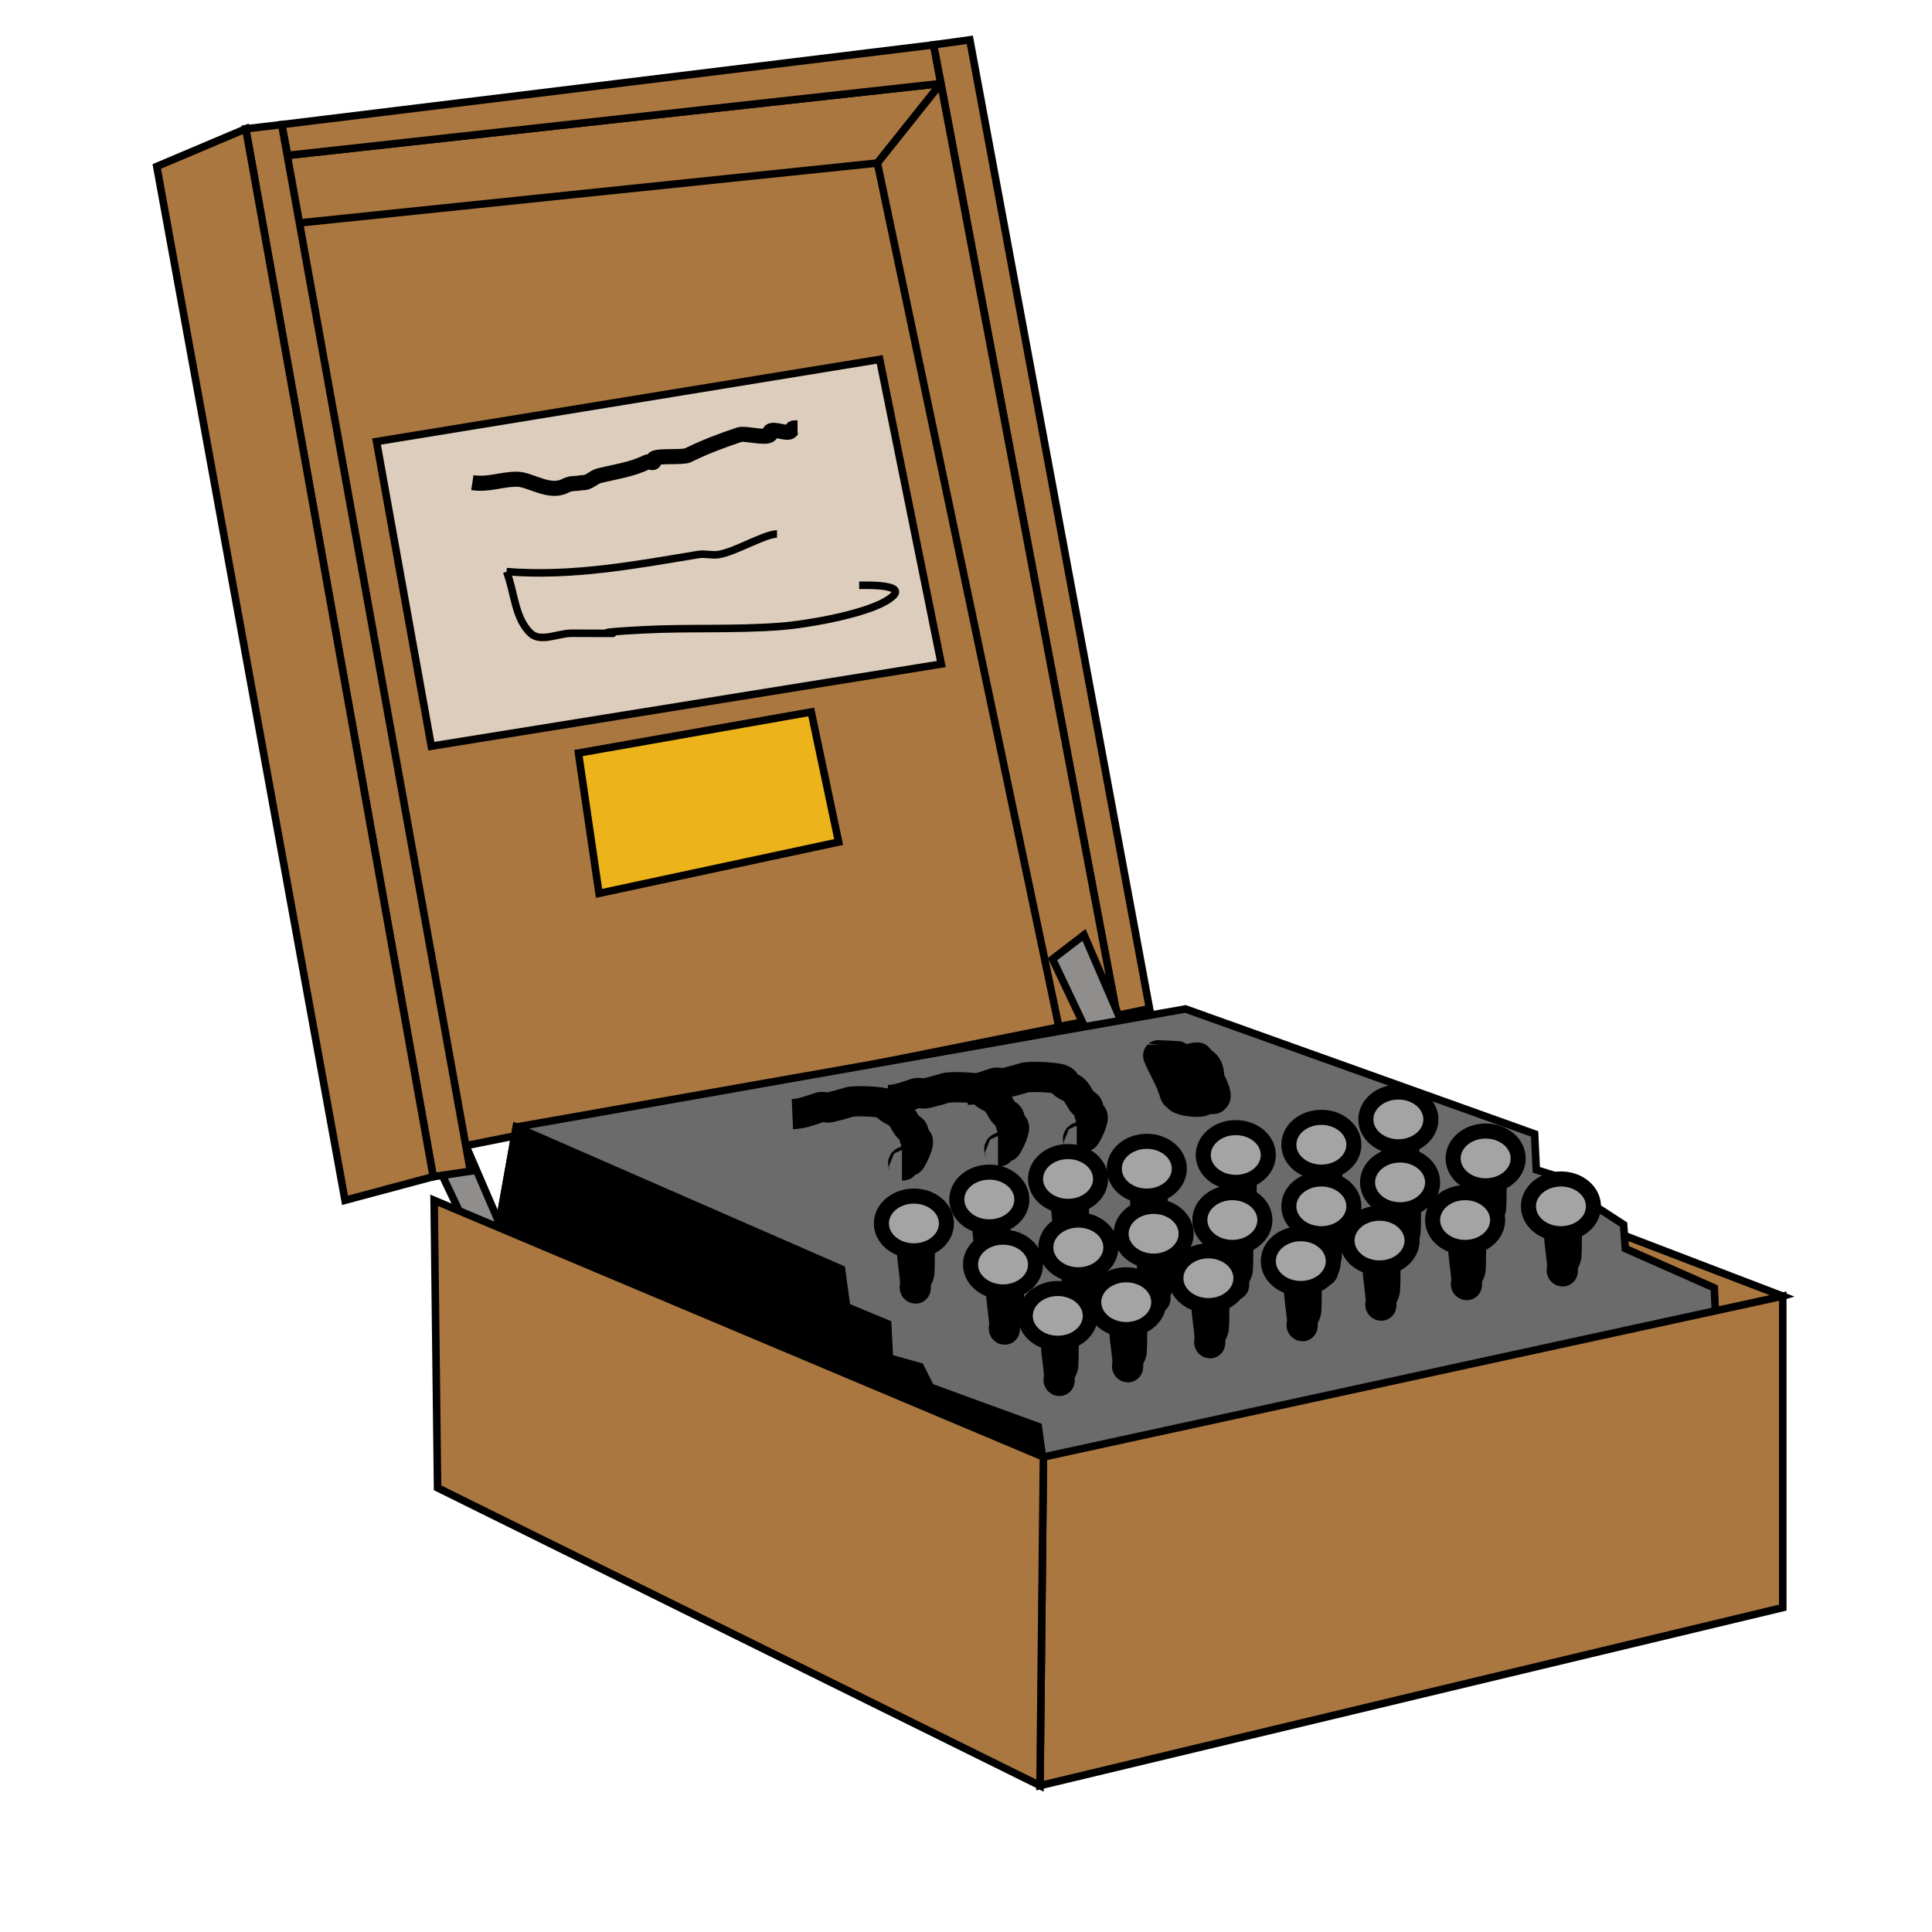 <?xml version="1.0" encoding="UTF-8" standalone="no"?>
<!-- Created with Inkscape (http://www.inkscape.org/) -->

<svg
   width="64"
   height="64"
   viewBox="0 0 16.933 16.933"
   version="1.1"
   id="svg5"
   inkscape:export-filename="D:\Programs\Personal Pets\Enigma\media\EM.png"
   inkscape:export-xdpi="96"
   inkscape:export-ydpi="96"
   inkscape:version="1.1.2 (b8e25be833, 2022-02-05)"
   sodipodi:docname="EM.svg"
   xmlns:inkscape="http://www.inkscape.org/namespaces/inkscape"
   xmlns:sodipodi="http://sodipodi.sourceforge.net/DTD/sodipodi-0.dtd"
   xmlns="http://www.w3.org/2000/svg"
   xmlns:svg="http://www.w3.org/2000/svg">
  <sodipodi:namedview
     id="namedview7"
     pagecolor="#ffffff"
     bordercolor="#666666"
     borderopacity="1.0"
     inkscape:pageshadow="2"
     inkscape:pageopacity="0.0"
     inkscape:pagecheckerboard="0"
     inkscape:document-units="px"
     showgrid="false"
     units="px"
     inkscape:zoom="6.2359708"
     inkscape:cx="44.660248"
     inkscape:cy="36.24135"
     inkscape:window-width="1920"
     inkscape:window-height="1009"
     inkscape:window-x="-8"
     inkscape:window-y="-8"
     inkscape:window-maximized="1"
     inkscape:current-layer="layer2">
    <inkscape:grid
       type="xygrid"
       id="grid824" />
  </sodipodi:namedview>
  <defs
     id="defs2" />
  <g
     inkscape:label="Layer 1"
     inkscape:groupmode="layer"
     id="layer1" />
  <g
     inkscape:groupmode="layer"
     id="layer2"
     inkscape:label="Layer 2">
    <g
       id="g10098">
      <path
         style="fill:#ab7740;stroke:#000000;stroke-width:0.066;stroke-linecap:butt;stroke-linejoin:miter;stroke-opacity:1;stroke-miterlimit:4;stroke-dasharray:none;fill-opacity:1"
         d="m 15.625,11.36 -3.459,-1.324 -0.135,2.385 z"
         id="path8391" />
      <path
         style="fill:#ab7740;fill-opacity:1;stroke:#000000;stroke-width:0.066;stroke-linecap:butt;stroke-linejoin:miter;stroke-miterlimit:4;stroke-dasharray:none;stroke-opacity:1"
         d="M 3.339,10.19 9.79,8.9 8.347,0.626 1.872,1.443 Z"
         id="path4196" />
      <path
         style="fill:#ab7740;fill-opacity:1;stroke:#000000;stroke-width:0.066;stroke-linecap:butt;stroke-linejoin:miter;stroke-miterlimit:4;stroke-dasharray:none;stroke-opacity:1"
         d="M 8.246,0.732 2.522,1.362 2.334,1.984 7.69,1.429 8.246,0.732"
         id="path4384" />
      <path
         style="fill:#ab7740;fill-opacity:1;stroke:#000000;stroke-width:0.066;stroke-linecap:butt;stroke-linejoin:miter;stroke-miterlimit:4;stroke-dasharray:none;stroke-opacity:1"
         d="M 2.469,1.092 8.183,0.393 8.246,0.732 2.522,1.362 Z"
         id="path4060" />
      <path
         style="fill:#ab7740;fill-opacity:1;stroke:#000000;stroke-width:0.066;stroke-linecap:butt;stroke-linejoin:miter;stroke-miterlimit:4;stroke-dasharray:none;stroke-opacity:1"
         d="M 8.183,0.393 9.79,8.9 10.075,8.84 8.5,0.349 Z"
         id="path4128" />
      <path
         style="fill:#ab7740;fill-opacity:1;stroke:#000000;stroke-width:0.066;stroke-linecap:butt;stroke-linejoin:miter;stroke-miterlimit:4;stroke-dasharray:none;stroke-opacity:1"
         d="M 9.79,8.9 9.28,8.997 7.69,1.429 8.246,0.732 Z"
         id="path4316" />
      <path
         style="fill:#8f8e8c;fill-opacity:1;stroke:#000000;stroke-width:0.066;stroke-linecap:butt;stroke-linejoin:miter;stroke-miterlimit:4;stroke-dasharray:none;stroke-opacity:1"
         d="M 9.501,8.194 10.248,9.927 10.01,10.061 9.225,8.406 Z"
         id="path8539-8" />
      <g
         id="g8126"
         transform="translate(0.295,-0.548)">
        <path
           style="fill:#6b6b6b;fill-opacity:1;stroke:#000000;stroke-width:0.066;stroke-linecap:butt;stroke-linejoin:miter;stroke-miterlimit:4;stroke-dasharray:none;stroke-opacity:1"
           d="m 4.08,11.266 4.77,2.115 5.895,-1.215 -0.015,-0.33 -0.78,-0.345 -0.015,-0.21 -0.3,-0.195 -0.03,-0.15 -0.435,-0.135 -0.015,-0.315 -3.06,-1.095 -5.865,1.035 z"
           id="path4584" />
        <path
           style="fill:#000000;fill-opacity:1;stroke:#000000;stroke-width:0.066;stroke-linecap:butt;stroke-linejoin:miter;stroke-miterlimit:4;stroke-dasharray:none;stroke-opacity:1"
           d="m 4.23,10.426 2.85,1.245 0.045,0.33 0.36,0.15 0.015,0.3 0.27,0.075 0.09,0.18 0.945,0.345 0.045,0.33 -4.77,-2.115 z"
           id="path7047" />
      </g>
      <path
         style="fill:#ab7740;fill-opacity:1;stroke:#000000;stroke-width:0.066;stroke-linecap:butt;stroke-linejoin:miter;stroke-miterlimit:4;stroke-dasharray:none;stroke-opacity:1"
         d="m 15.625,11.36 v 2.73 l -6.51,1.56 0.03,-2.88 z"
         id="path1039" />
      <path
         style="fill:#8f8e8c;stroke:#000000;stroke-width:0.066;stroke-linecap:butt;stroke-linejoin:miter;stroke-opacity:1;stroke-miterlimit:4;stroke-dasharray:none;fill-opacity:1"
         d="M 3.628,8.984 4.375,10.718 4.137,10.851 3.352,9.196 Z"
         id="path8539" />
      <path
         style="fill:#ab7740;fill-opacity:1;stroke:#000000;stroke-width:0.066;stroke-linecap:butt;stroke-linejoin:miter;stroke-miterlimit:4;stroke-dasharray:none;stroke-opacity:1"
         d="m 3.797,10.313 v 0 0 L 4.123,10.265 2.469,1.092 2.154,1.129 Z"
         id="path3912" />
      <path
         style="fill:#ab7740;fill-opacity:1;stroke:#000000;stroke-width:0.066;stroke-linecap:butt;stroke-linejoin:miter;stroke-miterlimit:4;stroke-dasharray:none;stroke-opacity:1"
         d="M 3.024,10.52 3.797,10.313 2.154,1.129 1.374,1.459 Z"
         id="path3844" />
      <path
         style="fill:#ab7740;fill-opacity:1;stroke:#000000;stroke-width:0.066;stroke-linecap:butt;stroke-linejoin:miter;stroke-miterlimit:4;stroke-dasharray:none;stroke-opacity:1"
         d="m 9.145,12.77 -5.34,-2.25 0.03,2.52 5.28,2.61 z"
         id="path3681" />
    </g>
    <path
       style="fill:#ddcdbc;stroke:#000000;stroke-width:0.066;stroke-linecap:butt;stroke-linejoin:miter;stroke-opacity:1;stroke-miterlimit:4;stroke-dasharray:none;fill-opacity:1"
       d="M 3.3,3.87 3.78,6.54 8.25,5.82 7.71,3.15 Z"
       id="path10133" />
    <path
       style="fill:none;stroke:#000000;stroke-width:0.132;stroke-linecap:butt;stroke-linejoin:miter;stroke-opacity:1;stroke-miterlimit:4;stroke-dasharray:none"
       d="m 4.14,4.23 c 0.142,0.022 0.253,-0.03 0.39,-0.03 0.116,0 0.282,0.129 0.42,0.06 0.064,-0.032 0.074,-0.015 0.15,-0.03 0.06,0.007 0.098,-0.047 0.15,-0.06 0.149,-0.037 0.29,-0.055 0.42,-0.12 0.018,-0.009 0.046,0.014 0.06,0 0.007,-0.007 -0.007,-0.023 0,-0.03 0.03,-0.03 0.254,-0.007 0.3,-0.03 0.139,-0.069 0.29,-0.127 0.45,-0.18 0.051,-0.017 0.232,0.038 0.27,0 0.007,-0.007 -0.007,-0.023 0,-0.03 0.03,-0.03 0.15,0.03 0.18,0 0.028,-0.028 -0.002,-0.03 0.06,-0.03"
       id="path11191" />
    <path
       style="fill:none;stroke:#000000;stroke-width:0.066;stroke-linecap:butt;stroke-linejoin:miter;stroke-opacity:1;stroke-miterlimit:4;stroke-dasharray:none"
       d="m 4.44,5.01 c 0.57,0.046 1.126,-0.058 1.68,-0.15 0.059,-0.01 0.121,0.01 0.18,0 0.146,-0.024 0.404,-0.18 0.51,-0.18"
       id="path11193" />
    <path
       style="fill:none;stroke:#000000;stroke-width:0.066;stroke-linecap:butt;stroke-linejoin:miter;stroke-opacity:1;stroke-miterlimit:4;stroke-dasharray:none"
       d="m 4.44,5.01 c 0.07,0.18 0.07,0.407 0.21,0.54 0.087,0.083 0.24,0 0.36,0 0.834,0 -0.148,0.011 0.63,-0.03 C 6.041,5.499 6.44,5.521 6.84,5.49 7.08,5.472 7.681,5.37 7.83,5.22 7.935,5.115 7.551,5.13 7.53,5.13"
       id="path11195" />
    <path
       style="fill:#ecb31a;stroke:#000000;stroke-width:0.066;stroke-linecap:butt;stroke-linejoin:miter;stroke-opacity:1;stroke-miterlimit:4;stroke-dasharray:none;fill-opacity:1"
       d="M 5.07,6.6 5.25,7.83 7.35,7.38 7.11,6.24 Z"
       id="path11310" />
    <path
       style="fill:none;stroke:#000000;stroke-width:0.265px;stroke-linecap:butt;stroke-linejoin:miter;stroke-opacity:1"
       d="m 6.945,9.765 c 0.09,-0.004 0.161,-0.034 0.24,-0.06 0.027,-0.009 0.063,0.007 0.09,0 0.056,-0.014 0.116,-0.029 0.165,-0.045 0.05,-0.017 0.29,-0.005 0.33,0.015 0.062,0.031 -0.016,-0.001 0.015,0.03 0.014,0.014 0.056,0.036 0.075,0.045 0.048,0.024 0.073,0.103 0.105,0.135 0.007,0.007 0.022,0.007 0.03,0.015 0.024,0.024 0.009,0.069 0.03,0.09 0.004,0.004 0.011,-0.004 0.015,0 0.026,0.026 -0.05,0.17 -0.06,0.18 -0.013,0.013 -0.048,0.003 -0.06,0.015 -0.016,0.016 0.021,0.03 -0.015,0.03"
       id="path20262" />
    <path
       style="fill:none;stroke:#000000;stroke-width:0.265px;stroke-linecap:butt;stroke-linejoin:miter;stroke-opacity:1"
       d="m 7.787,9.642 c 0.09,-0.004 0.161,-0.034 0.24,-0.06 0.027,-0.009 0.063,0.007 0.09,0 0.056,-0.014 0.116,-0.029 0.165,-0.045 0.05,-0.017 0.29,-0.005 0.33,0.015 0.062,0.031 -0.016,-10e-4 0.015,0.03 0.014,0.014 0.056,0.036 0.075,0.045 0.048,0.024 0.073,0.103 0.105,0.135 0.007,0.007 0.022,0.007 0.03,0.015 0.024,0.024 0.009,0.069 0.03,0.09 0.004,0.004 0.011,-0.004 0.015,0 0.026,0.026 -0.05,0.17 -0.06,0.18 -0.013,0.013 -0.048,0.003 -0.06,0.015 -0.016,0.016 0.021,0.03 -0.015,0.03"
       id="path20262-7" />
    <path
       style="fill:none;stroke:#000000;stroke-width:0.265px;stroke-linecap:butt;stroke-linejoin:miter;stroke-opacity:1"
       d="m 8.477,9.552 c 0.09,-0.004 0.161,-0.034 0.24,-0.06 0.027,-0.009 0.063,0.007 0.09,0 0.056,-0.014 0.116,-0.029 0.165,-0.045 0.05,-0.017 0.29,-0.005 0.33,0.015 0.062,0.031 -0.016,-10e-4 0.015,0.03 0.014,0.014 0.056,0.036 0.075,0.045 0.048,0.024 0.073,0.103 0.105,0.135 0.007,0.007 0.022,0.007 0.03,0.015 0.024,0.024 0.009,0.069 0.03,0.09 0.004,0.004 0.011,-0.004 0.015,0 0.026,0.026 -0.05,0.17 -0.06,0.18 -0.013,0.013 -0.048,0.003 -0.06,0.015 -0.016,0.016 0.021,0.03 -0.015,0.03"
       id="path20262-0" />
    <g
       id="g22141"
       transform="translate(-5.91,-4.32)">
      <path
         style="fill:none;stroke:#000000;stroke-width:0.265px;stroke-linecap:butt;stroke-linejoin:miter;stroke-opacity:1"
         d="m 18.151,13.951 c 0.02,0.04 0.043,0.078 0.06,0.12 0.01,0.024 0.009,0.491 0,0.51 -0.021,0.043 -0.053,0.12 -0.03,0.12 0.008,0 -0.03,-0.261 -0.03,-0.3"
         id="path20493" />
      <ellipse
         style="fill:#a4a4a4;fill-opacity:1;stroke:#000000;stroke-width:0.132;stroke-linecap:round;stroke-miterlimit:4;stroke-dasharray:none;stroke-opacity:1;paint-order:fill markers stroke"
         id="path20517"
         cx="18.166"
         cy="14.131"
         rx="0.285"
         ry="0.24" />
    </g>
    <g
       id="g22141-3"
       transform="translate(-6.585,-4.098)">
      <path
         style="fill:none;stroke:#000000;stroke-width:0.265px;stroke-linecap:butt;stroke-linejoin:miter;stroke-opacity:1"
         d="m 18.151,13.951 c 0.02,0.04 0.043,0.078 0.06,0.12 0.01,0.024 0.009,0.491 0,0.51 -0.021,0.043 -0.053,0.12 -0.03,0.12 0.008,0 -0.03,-0.261 -0.03,-0.3"
         id="path20493-8" />
      <ellipse
         style="fill:#a4a4a4;fill-opacity:1;stroke:#000000;stroke-width:0.132;stroke-linecap:round;stroke-miterlimit:4;stroke-dasharray:none;stroke-opacity:1;paint-order:fill markers stroke"
         id="path20517-8"
         cx="18.166"
         cy="14.131"
         rx="0.285"
         ry="0.24" />
    </g>
    <g
       id="g22141-4"
       transform="translate(-9.495,-3.618)">
      <path
         style="fill:none;stroke:#000000;stroke-width:0.265px;stroke-linecap:butt;stroke-linejoin:miter;stroke-opacity:1"
         d="m 18.151,13.951 c 0.02,0.04 0.043,0.078 0.06,0.12 0.01,0.024 0.009,0.491 0,0.51 -0.021,0.043 -0.053,0.12 -0.03,0.12 0.008,0 -0.03,-0.261 -0.03,-0.3"
         id="path20493-3" />
      <ellipse
         style="fill:#a4a4a4;fill-opacity:1;stroke:#000000;stroke-width:0.132;stroke-linecap:round;stroke-miterlimit:4;stroke-dasharray:none;stroke-opacity:1;paint-order:fill markers stroke"
         id="path20517-2"
         cx="18.166"
         cy="14.131"
         rx="0.285"
         ry="0.24" />
    </g>
    <g
       id="g22141-5"
       transform="translate(-8.805,-3.798)">
      <path
         style="fill:none;stroke:#000000;stroke-width:0.265px;stroke-linecap:butt;stroke-linejoin:miter;stroke-opacity:1"
         d="m 18.151,13.951 c 0.02,0.04 0.043,0.078 0.06,0.12 0.01,0.024 0.009,0.491 0,0.51 -0.021,0.043 -0.053,0.12 -0.03,0.12 0.008,0 -0.03,-0.261 -0.03,-0.3"
         id="path20493-03" />
      <ellipse
         style="fill:#a4a4a4;fill-opacity:1;stroke:#000000;stroke-width:0.132;stroke-linecap:round;stroke-miterlimit:4;stroke-dasharray:none;stroke-opacity:1;paint-order:fill markers stroke"
         id="path20517-3"
         cx="18.166"
         cy="14.131"
         rx="0.285"
         ry="0.24" />
    </g>
    <g
       id="g22141-51"
       transform="translate(-8.115,-3.888)">
      <path
         style="fill:none;stroke:#000000;stroke-width:0.265px;stroke-linecap:butt;stroke-linejoin:miter;stroke-opacity:1"
         d="m 18.151,13.951 c 0.02,0.04 0.043,0.078 0.06,0.12 0.01,0.024 0.009,0.491 0,0.51 -0.021,0.043 -0.053,0.12 -0.03,0.12 0.008,0 -0.03,-0.261 -0.03,-0.3"
         id="path20493-1" />
      <ellipse
         style="fill:#a4a4a4;fill-opacity:1;stroke:#000000;stroke-width:0.132;stroke-linecap:round;stroke-miterlimit:4;stroke-dasharray:none;stroke-opacity:1;paint-order:fill markers stroke"
         id="path20517-4"
         cx="18.166"
         cy="14.131"
         rx="0.285"
         ry="0.24" />
    </g>
    <g
       id="g22141-7"
       transform="translate(-7.335,-4.008)">
      <path
         style="fill:none;stroke:#000000;stroke-width:0.265px;stroke-linecap:butt;stroke-linejoin:miter;stroke-opacity:1"
         d="m 18.151,13.951 c 0.02,0.04 0.043,0.078 0.06,0.12 0.01,0.024 0.009,0.491 0,0.51 -0.021,0.043 -0.053,0.12 -0.03,0.12 0.008,0 -0.03,-0.261 -0.03,-0.3"
         id="path20493-6" />
      <ellipse
         style="fill:#a4a4a4;fill-opacity:1;stroke:#000000;stroke-width:0.132;stroke-linecap:round;stroke-miterlimit:4;stroke-dasharray:none;stroke-opacity:1;paint-order:fill markers stroke"
         id="path20517-6"
         cx="18.166"
         cy="14.131"
         rx="0.285"
         ry="0.24" />
    </g>
    <g
       id="g22141-1"
       transform="translate(-10.156,-3.408)">
      <path
         style="fill:none;stroke:#000000;stroke-width:0.265px;stroke-linecap:butt;stroke-linejoin:miter;stroke-opacity:1"
         d="m 18.151,13.951 c 0.02,0.04 0.043,0.078 0.06,0.12 0.01,0.024 0.009,0.491 0,0.51 -0.021,0.043 -0.053,0.12 -0.03,0.12 0.008,0 -0.03,-0.261 -0.03,-0.3"
         id="path20493-0" />
      <ellipse
         style="fill:#a4a4a4;fill-opacity:1;stroke:#000000;stroke-width:0.132;stroke-linecap:round;stroke-miterlimit:4;stroke-dasharray:none;stroke-opacity:1;paint-order:fill markers stroke"
         id="path20517-22"
         cx="18.166"
         cy="14.131"
         rx="0.285"
         ry="0.24" />
    </g>
    <g
       id="g22141-36"
       transform="translate(-9.375,-3.048)">
      <path
         style="fill:none;stroke:#000000;stroke-width:0.265px;stroke-linecap:butt;stroke-linejoin:miter;stroke-opacity:1"
         d="m 18.151,13.951 c 0.02,0.04 0.043,0.078 0.06,0.12 0.01,0.024 0.009,0.491 0,0.51 -0.021,0.043 -0.053,0.12 -0.03,0.12 0.008,0 -0.03,-0.261 -0.03,-0.3"
         id="path20493-7" />
      <ellipse
         style="fill:#a4a4a4;fill-opacity:1;stroke:#000000;stroke-width:0.132;stroke-linecap:round;stroke-miterlimit:4;stroke-dasharray:none;stroke-opacity:1;paint-order:fill markers stroke"
         id="path20517-28"
         cx="18.166"
         cy="14.131"
         rx="0.285"
         ry="0.24" />
    </g>
    <g
       id="g22141-34"
       transform="translate(-5.145,-3.978)">
      <path
         style="fill:none;stroke:#000000;stroke-width:0.265px;stroke-linecap:butt;stroke-linejoin:miter;stroke-opacity:1"
         d="m 18.151,13.951 c 0.02,0.04 0.043,0.078 0.06,0.12 0.01,0.024 0.009,0.491 0,0.51 -0.021,0.043 -0.053,0.12 -0.03,0.12 0.008,0 -0.03,-0.261 -0.03,-0.3"
         id="path20493-9" />
      <ellipse
         style="fill:#a4a4a4;fill-opacity:1;stroke:#000000;stroke-width:0.132;stroke-linecap:round;stroke-miterlimit:4;stroke-dasharray:none;stroke-opacity:1;paint-order:fill markers stroke"
         id="path20517-31"
         cx="18.166"
         cy="14.131"
         rx="0.285"
         ry="0.24" />
    </g>
    <g
       id="g22141-57"
       transform="translate(-5.895,-3.768)">
      <path
         style="fill:none;stroke:#000000;stroke-width:0.265px;stroke-linecap:butt;stroke-linejoin:miter;stroke-opacity:1"
         d="m 18.151,13.951 c 0.02,0.04 0.043,0.078 0.06,0.12 0.01,0.024 0.009,0.491 0,0.51 -0.021,0.043 -0.053,0.12 -0.03,0.12 0.008,0 -0.03,-0.261 -0.03,-0.3"
         id="path20493-2" />
      <ellipse
         style="fill:#a4a4a4;fill-opacity:1;stroke:#000000;stroke-width:0.132;stroke-linecap:round;stroke-miterlimit:4;stroke-dasharray:none;stroke-opacity:1;paint-order:fill markers stroke"
         id="path20517-63"
         cx="18.166"
         cy="14.131"
         rx="0.285"
         ry="0.24" />
    </g>
    <g
       id="g22141-44"
       transform="translate(-6.585,-3.558)">
      <path
         style="fill:none;stroke:#000000;stroke-width:0.265px;stroke-linecap:butt;stroke-linejoin:miter;stroke-opacity:1"
         d="m 18.151,13.951 c 0.02,0.04 0.043,0.078 0.06,0.12 0.01,0.024 0.009,0.491 0,0.51 -0.021,0.043 -0.053,0.12 -0.03,0.12 0.008,0 -0.03,-0.261 -0.03,-0.3"
         id="path20493-79" />
      <ellipse
         style="fill:#a4a4a4;fill-opacity:1;stroke:#000000;stroke-width:0.132;stroke-linecap:round;stroke-miterlimit:4;stroke-dasharray:none;stroke-opacity:1;paint-order:fill markers stroke"
         id="path20517-9"
         cx="18.166"
         cy="14.131"
         rx="0.285"
         ry="0.24" />
    </g>
    <g
       id="g22141-49"
       transform="translate(-7.365,-3.438)">
      <path
         style="fill:none;stroke:#000000;stroke-width:0.265px;stroke-linecap:butt;stroke-linejoin:miter;stroke-opacity:1"
         d="m 18.151,13.951 c 0.02,0.04 0.043,0.078 0.06,0.12 0.01,0.024 0.009,0.491 0,0.51 -0.021,0.043 -0.053,0.12 -0.03,0.12 0.008,0 -0.03,-0.261 -0.03,-0.3"
         id="path20493-76" />
      <ellipse
         style="fill:#a4a4a4;fill-opacity:1;stroke:#000000;stroke-width:0.132;stroke-linecap:round;stroke-miterlimit:4;stroke-dasharray:none;stroke-opacity:1;paint-order:fill markers stroke"
         id="path20517-38"
         cx="18.166"
         cy="14.131"
         rx="0.285"
         ry="0.24" />
    </g>
    <g
       id="g22141-344"
       transform="translate(-8.055,-3.318)">
      <path
         style="fill:none;stroke:#000000;stroke-width:0.265px;stroke-linecap:butt;stroke-linejoin:miter;stroke-opacity:1"
         d="m 18.151,13.951 c 0.02,0.04 0.043,0.078 0.06,0.12 0.01,0.024 0.009,0.491 0,0.51 -0.021,0.043 -0.053,0.12 -0.03,0.12 0.008,0 -0.03,-0.261 -0.03,-0.3"
         id="path20493-02" />
      <ellipse
         style="fill:#a4a4a4;fill-opacity:1;stroke:#000000;stroke-width:0.132;stroke-linecap:round;stroke-miterlimit:4;stroke-dasharray:none;stroke-opacity:1;paint-order:fill markers stroke"
         id="path20517-0"
         cx="18.166"
         cy="14.131"
         rx="0.285"
         ry="0.24" />
    </g>
    <g
       id="g22141-40"
       transform="translate(-8.715,-3.198)">
      <path
         style="fill:none;stroke:#000000;stroke-width:0.265px;stroke-linecap:butt;stroke-linejoin:miter;stroke-opacity:1"
         d="m 18.151,13.951 c 0.02,0.04 0.043,0.078 0.06,0.12 0.01,0.024 0.009,0.491 0,0.51 -0.021,0.043 -0.053,0.12 -0.03,0.12 0.008,0 -0.03,-0.261 -0.03,-0.3"
         id="path20493-62" />
      <ellipse
         style="fill:#a4a4a4;fill-opacity:1;stroke:#000000;stroke-width:0.132;stroke-linecap:round;stroke-miterlimit:4;stroke-dasharray:none;stroke-opacity:1;paint-order:fill markers stroke"
         id="path20517-04"
         cx="18.166"
         cy="14.131"
         rx="0.285"
         ry="0.24" />
    </g>
    <g
       id="g22141-56"
       transform="translate(-4.485,-3.558)">
      <path
         style="fill:none;stroke:#000000;stroke-width:0.265px;stroke-linecap:butt;stroke-linejoin:miter;stroke-opacity:1"
         d="m 18.151,13.951 c 0.02,0.04 0.043,0.078 0.06,0.12 0.01,0.024 0.009,0.491 0,0.51 -0.021,0.043 -0.053,0.12 -0.03,0.12 0.008,0 -0.03,-0.261 -0.03,-0.3"
         id="path20493-72" />
      <ellipse
         style="fill:#a4a4a4;fill-opacity:1;stroke:#000000;stroke-width:0.132;stroke-linecap:round;stroke-miterlimit:4;stroke-dasharray:none;stroke-opacity:1;paint-order:fill markers stroke"
         id="path20517-24"
         cx="18.166"
         cy="14.131"
         rx="0.285"
         ry="0.24" />
    </g>
    <g
       id="g22141-0"
       transform="translate(-5.325,-3.438)">
      <path
         style="fill:none;stroke:#000000;stroke-width:0.265px;stroke-linecap:butt;stroke-linejoin:miter;stroke-opacity:1"
         d="m 18.151,13.951 c 0.02,0.04 0.043,0.078 0.06,0.12 0.01,0.024 0.009,0.491 0,0.51 -0.021,0.043 -0.053,0.12 -0.03,0.12 0.008,0 -0.03,-0.261 -0.03,-0.3"
         id="path20493-4" />
      <ellipse
         style="fill:#a4a4a4;fill-opacity:1;stroke:#000000;stroke-width:0.132;stroke-linecap:round;stroke-miterlimit:4;stroke-dasharray:none;stroke-opacity:1;paint-order:fill markers stroke"
         id="path20517-220"
         cx="18.166"
         cy="14.131"
         rx="0.285"
         ry="0.24" />
    </g>
    <g
       id="g22141-8"
       transform="translate(-6.075,-3.258)">
      <path
         style="fill:none;stroke:#000000;stroke-width:0.265px;stroke-linecap:butt;stroke-linejoin:miter;stroke-opacity:1"
         d="m 18.151,13.951 c 0.02,0.04 0.043,0.078 0.06,0.12 0.01,0.024 0.009,0.491 0,0.51 -0.021,0.043 -0.053,0.12 -0.03,0.12 0.008,0 -0.03,-0.261 -0.03,-0.3"
         id="path20493-73" />
      <ellipse
         style="fill:#a4a4a4;fill-opacity:1;stroke:#000000;stroke-width:0.132;stroke-linecap:round;stroke-miterlimit:4;stroke-dasharray:none;stroke-opacity:1;paint-order:fill markers stroke"
         id="path20517-96"
         cx="18.166"
         cy="14.131"
         rx="0.285"
         ry="0.24" />
    </g>
    <g
       id="g22141-6"
       transform="translate(-6.765,-3.078)">
      <path
         style="fill:none;stroke:#000000;stroke-width:0.265px;stroke-linecap:butt;stroke-linejoin:miter;stroke-opacity:1"
         d="m 18.151,13.951 c 0.02,0.04 0.043,0.078 0.06,0.12 0.01,0.024 0.009,0.491 0,0.51 -0.021,0.043 -0.053,0.12 -0.03,0.12 0.008,0 -0.03,-0.261 -0.03,-0.3"
         id="path20493-5" />
      <ellipse
         style="fill:#a4a4a4;fill-opacity:1;stroke:#000000;stroke-width:0.132;stroke-linecap:round;stroke-miterlimit:4;stroke-dasharray:none;stroke-opacity:1;paint-order:fill markers stroke"
         id="path20517-60"
         cx="18.166"
         cy="14.131"
         rx="0.285"
         ry="0.24" />
    </g>
    <g
       id="g22141-15"
       transform="translate(-7.575,-2.928)">
      <path
         style="fill:none;stroke:#000000;stroke-width:0.265px;stroke-linecap:butt;stroke-linejoin:miter;stroke-opacity:1"
         d="m 18.151,13.951 c 0.02,0.04 0.043,0.078 0.06,0.12 0.01,0.024 0.009,0.491 0,0.51 -0.021,0.043 -0.053,0.12 -0.03,0.12 0.008,0 -0.03,-0.261 -0.03,-0.3"
         id="path20493-49" />
      <ellipse
         style="fill:#a4a4a4;fill-opacity:1;stroke:#000000;stroke-width:0.132;stroke-linecap:round;stroke-miterlimit:4;stroke-dasharray:none;stroke-opacity:1;paint-order:fill markers stroke"
         id="path20517-33"
         cx="18.166"
         cy="14.131"
         rx="0.285"
         ry="0.24" />
    </g>
    <g
       id="g22141-87"
       transform="translate(-8.295,-2.718)">
      <path
         style="fill:none;stroke:#000000;stroke-width:0.265px;stroke-linecap:butt;stroke-linejoin:miter;stroke-opacity:1"
         d="m 18.151,13.951 c 0.02,0.04 0.043,0.078 0.06,0.12 0.01,0.024 0.009,0.491 0,0.51 -0.021,0.043 -0.053,0.12 -0.03,0.12 0.008,0 -0.03,-0.261 -0.03,-0.3"
         id="path20493-05" />
      <ellipse
         style="fill:#a4a4a4;fill-opacity:1;stroke:#000000;stroke-width:0.132;stroke-linecap:round;stroke-miterlimit:4;stroke-dasharray:none;stroke-opacity:1;paint-order:fill markers stroke"
         id="path20517-26"
         cx="18.166"
         cy="14.131"
         rx="0.285"
         ry="0.24" />
    </g>
    <g
       id="g22141-14"
       transform="translate(-8.895,-2.598)">
      <path
         style="fill:none;stroke:#000000;stroke-width:0.265px;stroke-linecap:butt;stroke-linejoin:miter;stroke-opacity:1"
         d="m 18.151,13.951 c 0.02,0.04 0.043,0.078 0.06,0.12 0.01,0.024 0.009,0.491 0,0.51 -0.021,0.043 -0.053,0.12 -0.03,0.12 0.008,0 -0.03,-0.261 -0.03,-0.3"
         id="path20493-18" />
      <ellipse
         style="fill:#a4a4a4;fill-opacity:1;stroke:#000000;stroke-width:0.132;stroke-linecap:round;stroke-miterlimit:4;stroke-dasharray:none;stroke-opacity:1;paint-order:fill markers stroke"
         id="path20517-40"
         cx="18.166"
         cy="14.131"
         rx="0.285"
         ry="0.24" />
    </g>
    <path
       style="fill:none;stroke:#000000;stroke-width:0.265px;stroke-linecap:butt;stroke-linejoin:miter;stroke-opacity:1"
       d="m 10.363,9.525 c 0.014,-0.03 -0.035,-0.061 -0.042,-0.085 -0.01,-0.031 -0.008,-0.139 0.021,-0.148 0.013,-0.004 0.029,0.003 0.042,0 0.011,-0.003 0.106,-0.032 0.117,-0.021 0.003,0.003 -0.003,0.008 0,0.011 0.018,0.018 0.056,0.037 0.074,0.064 0.025,0.038 0.018,0.085 0.032,0.127 0.005,0.015 0.016,0.027 0.021,0.042 0.004,0.013 0.04,0.087 0.021,0.106 -0.003,0.002 -0.008,-0.002 -0.011,0 -0.003,0.002 0.004,0.01 0,0.011 -0.017,0.003 -0.036,-0.002 -0.053,0 -0.017,0.002 -0.037,0.017 -0.053,0.021 -0.043,0.011 -0.173,-0.003 -0.202,-0.032 -0.003,-0.002 0.003,-0.008 0,-0.011 -0.006,-0.006 -0.027,-0.006 -0.032,-0.021 C 10.276,9.518 10.257,9.472 10.225,9.409 10.217,9.392 10.146,9.254 10.151,9.249 c 0.001,-0.001 0.2,0.009 0.202,0.011 0.014,0.014 -0.018,0.011 0.011,0.011"
       id="path22836" />
  </g>
</svg>
